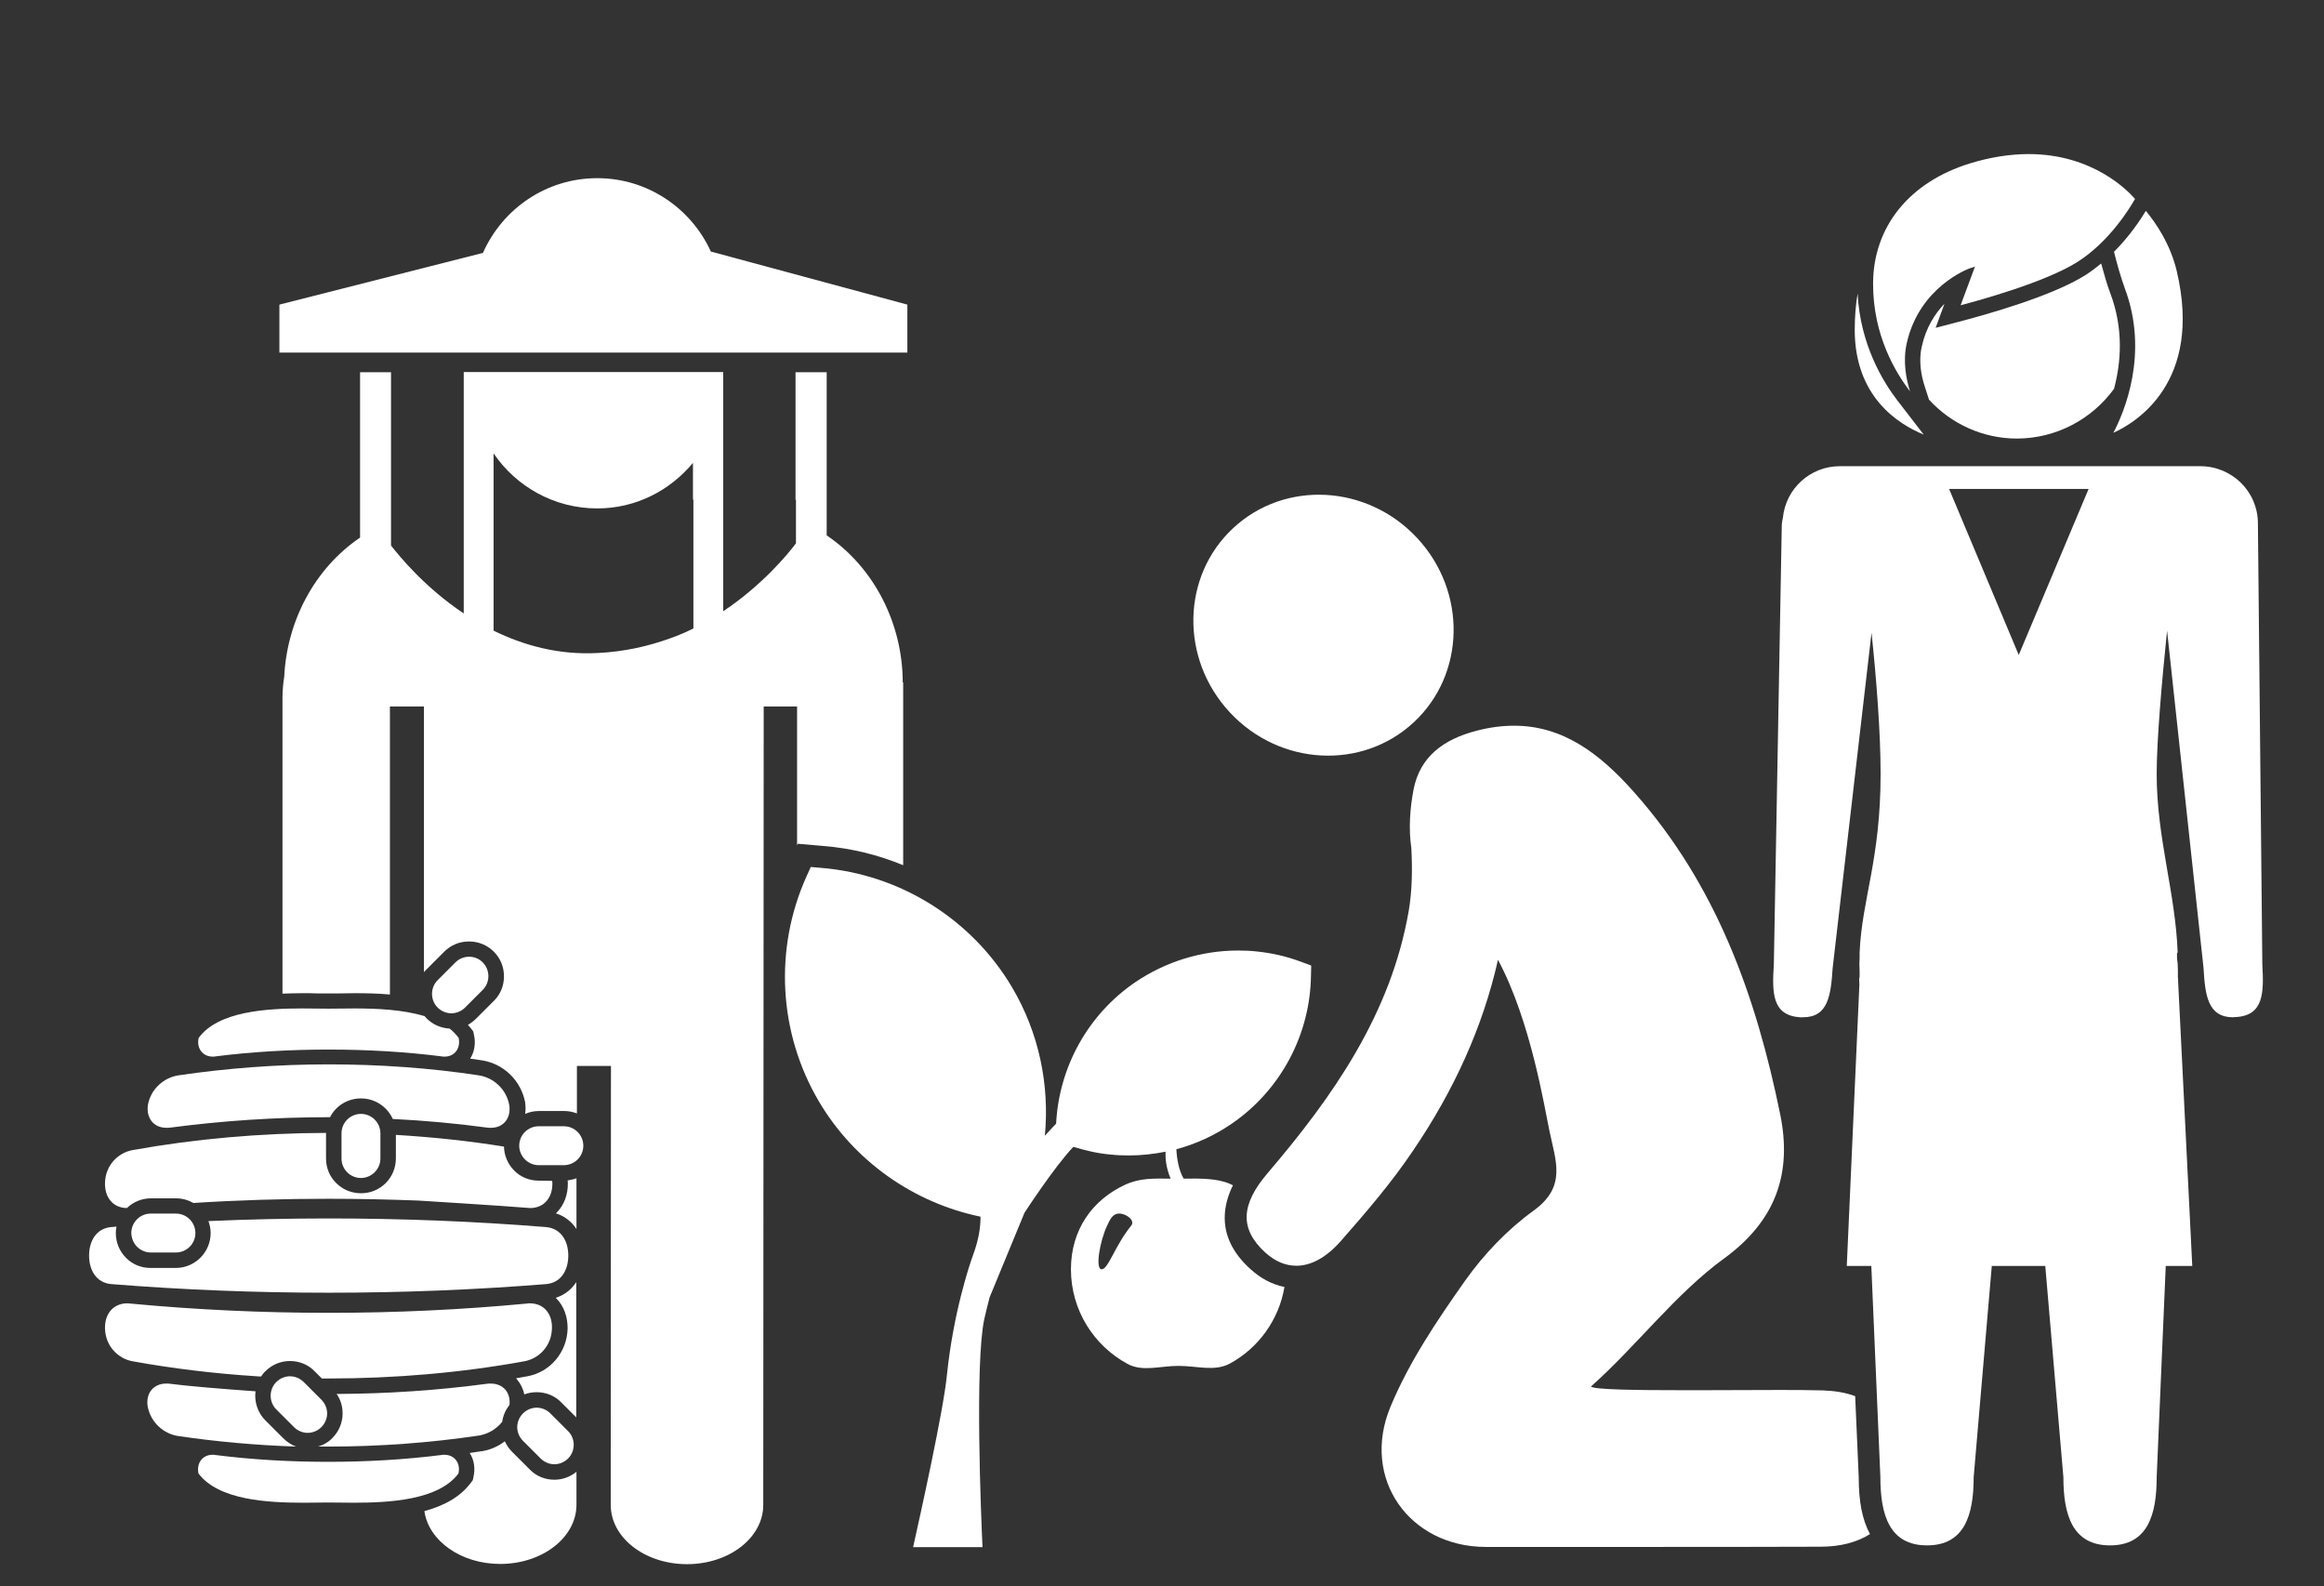 <?xml version="1.0" encoding="utf-8"?>
<!-- Generator: Adobe Illustrator 17.1.0, SVG Export Plug-In . SVG Version: 6.00 Build 0)  -->
<!DOCTYPE svg PUBLIC "-//W3C//DTD SVG 1.1//EN" "http://www.w3.org/Graphics/SVG/1.1/DTD/svg11.dtd">
<svg version="1.1" xmlns="http://www.w3.org/2000/svg" xmlns:xlink="http://www.w3.org/1999/xlink" x="0px" y="0px"
	 viewBox="-336.9 -628 1051.4 717.5" enable-background="new -336.9 -628 1051.4 717.5" xml:space="preserve">
<rect x="-336.9" y="-628" width="1051.4" height="717.5" fill="#333333" stroke="none"/>
<g id="Layer_4">
	<g>
		<path fill="#FFFFFF" d="M-15.3-514.2c-8.9-19.5-28.5-33.2-51.4-33.2c-23.1,0-42.9,13.9-51.7,33.8l-92.1,23.4v21.7H73.6v-21.7v0
			L-15.3-514.2z"/>
		<g>
			<g>
				<path fill="#FFFFFF" d="M-80.1-94c0,0.4,0.1,0.7,0.1,1.1l0,0l0,0c0.1,5.3-1.7,10.1-5.1,13.5c-0.1,0.1-0.2,0.2-0.3,0.3
					c3.9,1.2,7.1,3.7,9.3,7.1l0-23C-77.4-94.5-78.7-94.2-80.1-94z"/>
			</g>
			<g>
				<path fill="#FFFFFF" d="M-99.7,2.8c1.8-0.7,3.7-1,5.6-1c4.2,0,8.2,1.6,11.1,4.6l6.8,6.8l0-61.2c-2.2,3.4-5.4,5.9-9.3,7.1
					c0.1,0.1,0.2,0.2,0.3,0.3c3.3,3.3,5.1,8.1,5.1,13.5l0,0l0,0c-0.2,10.7-7.8,19.8-18.2,21.7c-1.7,0.3-3.4,0.6-5.1,0.9
					c0.1,0.1,0.2,0.3,0.3,0.4C-101.4-2.1-100.2,0.3-99.7,2.8z"/>
			</g>
			<g>
				<path fill="#FFFFFF" d="M-86.1,41.4c-4.2,0-8.2-1.6-11.1-4.6l-8-8c-1.4-1.4-2.5-3-3.3-4.8c-3,2.3-6.5,3.9-10.4,4.5l-0.1,0
					l-0.1,0c-1.8,0.3-3.5,0.5-5.3,0.8c2,3.1,2.6,7,1.7,10.9l-0.3,1.4l-0.9,1.2c-4.5,6-11.4,10.2-21,12.8
					c1.9,13.4,16.5,23.9,34.3,23.9c19.1,0,34.5-12,34.5-26.8l0-14.9C-78.9,40.1-82.4,41.4-86.1,41.4z"/>
			</g>
			<g>
				<path fill="#FFFFFF" d="M71.5-319.3c0-26.1-12.6-51.8-34.4-66.5v-73.8h-14H23v57.7h0.2v19.7c-3.6,4.8-15.2,18.9-32.9,30.7
					v-108.2h-24.1h-93.3v109.2c-17.7-11.8-29.2-26-32.9-30.7v-78.4h-14v74.8c-20.7,14-33.1,38-34.3,62.8c-0.5,3.2-0.8,6.4-0.8,9.7
					v133.8c3-0.1,6-0.2,8.9-0.2c2.5,0,4.8,0,6.9,0.1c1.8,0,3.4,0,5,0c1.5,0,3.1,0,4.9,0c2.1,0,4.5-0.1,7-0.1
					c5.1,0,10.5,0.1,15.9,0.6v-130.3h15.4l0,120.2c0.4-0.4,0.7-0.9,1.2-1.3l8-8c3-3,6.9-4.6,11.2-4.6c4.2,0,8.2,1.6,11.2,4.6
					c3,3,4.6,6.9,4.6,11.2c0,4.2-1.6,8.2-4.6,11.1l-8,8c-1.1,1.1-2.4,2.1-3.7,2.8c0.5,0.6,1,1.2,1.5,1.8l0.9,1.2l0.3,1.4
					c0.9,3.9,0.3,7.8-1.7,10.9c1.8,0.2,3.5,0.5,5.3,0.8l0.1,0l0.1,0c9.8,1.6,17.6,9.3,19.4,19.1l0,0.1l0,0.1c0.2,1.7,0.2,3.3,0,4.9
					c2-0.9,4.1-1.3,6.3-1.3l11.4,0h0h0c2,0,3.9,0.4,5.7,1.1l0-21.5h15.4l-0.1,198.6c0,14.8,15.4,26.8,34.5,26.8s34.5-12,34.5-26.8
					l0.2-361.2h15.1v62.9l0.3-0.8l7,0.6l4.6,0.4c12.6,1,24.7,4,36.1,8.7v-74.9c0-0.8,0-1.6,0-2.5h0V-319.3z M-23.2-343.7
					c-3.4,1.7-6.9,3.2-10.6,4.5v0c-9.7,3.5-20.5,6-32.5,6.6c-18,1-33.8-3.5-47.3-10.1v-80.2c10.2,15,27.4,24.9,46.9,24.9
					c17.5,0,32.9-8.1,43.3-20.6v16.6h0.2V-343.7z"/>
			</g>
		</g>
	</g>
	<g>
		<path fill="#FFFFFF" d="M-99.4-103.5c1.6,1.6,3.8,2.6,6.2,2.6c0,0,0,0,0,0l11.4,0c0,0,0,0,0,0c4.8,0,8.8-3.9,8.8-8.8
			c0-4.8-3.9-8.8-8.8-8.8l-11.4,0c0,0,0,0,0,0c-4.8,0-8.8,3.9-8.8,8.8C-102-107.3-101-105.1-99.4-103.5z"/>
		<path fill="#FFFFFF" d="M-274.9-64c1.6,1.6,3.8,2.6,6.2,2.6c0,0,0,0,0,0l11.4,0c0,0,0,0,0,0c4.8,0,8.8-3.9,8.8-8.8
			c0-4.8-3.9-8.8-8.8-8.8l-11.4,0c0,0,0,0,0,0c-4.8,0-8.8,3.9-8.8,8.8C-277.4-67.8-276.5-65.6-274.9-64z"/>
		<path fill="#FFFFFF" d="M-87.9,11.4c-1.7-1.7-4-2.6-6.2-2.6c-2.2,0-4.5,0.9-6.2,2.6c-1.7,1.7-2.6,4-2.6,6.2s0.9,4.5,2.6,6.2l8,8
			c1.7,1.7,4,2.6,6.2,2.6c2.2,0,4.5-0.9,6.2-2.6c3.4-3.4,3.4-9,0-12.4L-87.9,11.4z"/>
		<path fill="#FFFFFF" d="M-173.6-124.1c-4.8,0-8.8,3.9-8.8,8.8l0,11.4c0,4.8,3.9,8.8,8.8,8.8c0,0,0,0,0,0c0,0,0,0,0,0
			c2.4,0,4.6-1,6.2-2.6c1.6-1.6,2.6-3.8,2.6-6.2l0-11.4C-164.8-120.2-168.8-124.1-173.6-124.1z"/>
		<path fill="#FFFFFF" d="M-199.5-2.8c-1.7-1.7-4-2.6-6.2-2.6c-2.2,0-4.5,0.9-6.2,2.6c-3.4,3.4-3.4,9,0,12.4l8,8
			c1.7,1.7,4,2.6,6.2,2.6c2.2,0,4.5-0.9,6.2-2.6c1.7-1.7,2.6-4,2.6-6.2s-0.9-4.5-2.6-6.2L-199.5-2.8z"/>
		<path fill="#FFFFFF" d="M-124.7-195.2c-2.2,0-4.5,0.9-6.2,2.6l-8,8c-3.4,3.4-3.4,9,0,12.4c1.7,1.7,4,2.6,6.2,2.6
			c2.2,0,4.5-0.9,6.2-2.6l8-8c3.4-3.4,3.4-9,0-12.4C-120.2-194.4-122.5-195.2-124.7-195.2z"/>
	</g>
	<g>
		<path fill="#FFFFFF" d="M-199.6,51.8c4.3,0,8.2-0.1,11.4-0.1c0,0,0,0,0,0c3.2,0,7.1,0.1,11.3,0.1c16.4,0,38.4-1.2,47.4-13.2
			c1.1-4.6-1.7-8.5-6.4-8.5c-0.4,0-0.8,0-1.2,0.1c-16.5,2.1-33.9,3.1-51.3,3.1c-17.4,0-34.7-1-51.2-3.1c-0.4-0.1-0.8-0.1-1.1-0.1
			c-4.6,0-7.4,3.8-6.4,8.5C-238,50.6-216,51.8-199.6,51.8z"/>
		<path fill="#FFFFFF" d="M-89.9-72.9c-32.4-2.6-65.4-3.9-98.4-3.9c-18.1,0-36.2,0.4-54.3,1.2c0.6,1.7,1,3.5,1,5.4
			c0,8.7-7.1,15.8-15.8,15.8l-11.4,0c-4.2,0-8.2-1.6-11.1-4.6c-3-3-4.6-7-4.6-11.2c0-1,0.1-1.9,0.3-2.9c-0.8,0.1-1.6,0.1-2.4,0.2
			c-6.8,0.6-10,6.4-10,12.9c0,6.5,3.2,12.3,10,12.9c32.5,2.6,65.5,3.9,98.5,3.9c32.9,0,65.8-1.3,98.3-3.9c6.8-0.6,10-6.4,10-12.9
			C-79.8-66.5-83-72.3-89.9-72.9z"/>
		<path fill="#FFFFFF" d="M-106.5-128.1c-1.4-7.5-7.4-12.4-13.6-13.4c-22.3-3.4-45.3-5-68.2-5s-45.8,1.7-68.1,5
			c-6.2,1-12.3,6-13.6,13.4c-0.8,5.9,2.6,10.3,8.4,10.3c0.6,0,1.2,0,1.8-0.1c23.6-3.1,47.6-4.7,71.6-4.7c0.2,0,0.4,0,0.6,0
			c2.6-5.1,7.9-8.5,14-8.5h0h0c6.4,0,11.9,3.8,14.4,9.3c14.3,0.7,28.5,2,42.6,3.9c0.6,0.1,1.2,0.1,1.8,0.1
			C-109.1-117.8-105.6-122.2-106.5-128.1z"/>
		<path fill="#FFFFFF" d="M-97.2-38.4c-0.4,0-0.9,0-1.3,0.1c-29.5,2.8-59.6,4.2-89.7,4.2c-30.1,0-60.2-1.4-89.8-4.2
			c-0.5,0-0.9-0.1-1.3-0.1c-6.4,0-10.2,4.8-10.1,11.2c0.1,8.1,5.9,13.8,12.4,15c18.3,3.3,37.2,5.6,56.3,6.8c0,0,0.7,0.1,1.9,0.1
			c0.6-0.9,1.2-1.7,2-2.4c3-3,6.9-4.6,11.1-4.6c4.2,0,8.2,1.6,11.1,4.6l3.3,3.3c1,0,2.1,0,3.1,0c30,0,60.1-2.6,88.6-7.8
			c6.5-1.2,12.3-6.9,12.4-15C-87-33.6-90.8-38.4-97.2-38.4z"/>
		<path fill="#FFFFFF" d="M-114.9-2.1c-0.6,0-1.2,0-1.8,0.1c-22.4,3-45.2,4.5-67.9,4.6c1.8,2.6,2.7,5.6,2.7,8.8
			c0,4.2-1.7,8.2-4.6,11.1c-1.8,1.9-4.1,3.2-6.5,3.9c1.6,0,3.2,0,4.8,0c22.9,0,45.8-1.7,68.1-5c3.9-0.7,7.7-2.8,10.4-6.2
			c0.4-2.8,1.5-5.4,3.3-7.6C-105.8,2-109.2-2.1-114.9-2.1z"/>
		<path fill="#FFFFFF" d="M-133.5-162.7c-3.9-0.2-7.6-1.8-10.4-4.6c-0.3-0.3-0.6-0.7-0.9-1c-9.8-3-21.7-3.5-31.6-3.5
			c-4.5,0-8.6,0.1-11.9,0.1c0,0,0,0,0,0c-3.3,0-7.4-0.1-11.8-0.1c-16.3,0-38.1,1.3-46.9,13.3c-1.1,4.6,1.7,8.5,6.4,8.5
			c0.4,0,0.8,0,1.1-0.1c16.5-2.1,33.9-3.1,51.3-3.1c17.4,0,34.7,1,51.2,3.1c0.4,0.1,0.8,0.1,1.2,0.1c4.6,0,7.4-3.8,6.4-8.5
			C-130.6-160.1-132-161.5-133.5-162.7z"/>
		<path fill="#FFFFFF" d="M-93.2-93.9c-4.2,0-8.2-1.6-11.1-4.6c-2.9-2.9-4.5-6.8-4.6-10.8c-16-2.6-32.4-4.3-48.9-5.3l0,10.6
			c0,4.2-1.6,8.2-4.6,11.2c-3,3-6.9,4.6-11.2,4.6c-4.2,0-8.2-1.6-11.2-4.6c-3-3-4.6-6.9-4.6-11.1l0-11.4c0-0.1,0-0.1,0-0.2
			c-29.7,0.1-59.4,2.7-87.6,7.8c-6.5,1.2-12.3,6.9-12.4,15c-0.1,6.4,3.6,11.1,9.9,11.2c2.9-2.8,6.8-4.4,10.9-4.4l11.4,0h0h0
			c2.8,0,5.5,0.8,7.8,2.1c20.3-1.3,40.7-1.9,61.1-1.9c13.5,0,27,0.3,40.5,0.8c0,0,40.2,2.5,49.4,3.3c0.5,0,0.9,0.1,1.3,0.1
			c6.4,0,10.2-4.8,10.1-11.2c0-0.4,0-0.7-0.1-1.1L-93.2-93.9z"/>
		<path fill="#FFFFFF" d="M-208.8,22.6l-8-8c-3.6-3.6-5.1-8.5-4.5-13.2c-14.2-1-31.2-2.4-38.6-3.4c-0.6-0.1-1.2-0.1-1.8-0.1
			c-5.8,0-9.3,4.4-8.4,10.3c1.4,7.5,7.4,12.4,13.6,13.4c17.6,2.6,35.5,4.2,53.5,4.8C-205.1,25.6-207.1,24.3-208.8,22.6z"/>
	</g>
</g>
<g id="Layer_3">
	<g>
		<path fill="#FFFFFF" d="M256.2-186.6l0.1-4.6l-4.3-1.6c-6.6-2.5-13.5-4.1-20.6-4.8c-2.7-0.3-5.5-0.4-8.2-0.4
			c-16.5,0-32.8,5-46.6,14.4c-21.2,14.5-34.4,38.2-35.7,63.9c-1.8,1.8-3.4,3.7-5.1,5.5c2.2-23.1-2.7-46.6-14.8-67.1
			c-18.2-30.8-50.6-51.2-86.5-54.1l-4.6-0.4l-1.9,4.2c-14.8,32.8-12.7,70.9,5.6,101.9c15.9,26.9,42.7,45.8,73.1,52.1
			c0,5.6-1.1,11.2-3.4,17.4c-1.5,4.1-8.9,26-11.8,54.2c-1.6,16.3-12,63.1-15.3,77.9h31.4c-0.7-14.4-3.5-83.2,0.8-103.2
			c0.1-0.4,2-8.5,2.4-9.8c0-0.1,15.8-38.3,15.8-38.3c0,0,13.5-20.8,22.1-29.8c5.5,1.7,11.1,3,16.9,3.5c0,0,0,0,0,0
			c2.7,0.3,5.5,0.4,8.2,0.4c5.6,0,11.1-0.6,16.6-1.7c-0.1,2.8,0.1,7,2.3,12.2c-7.9-0.1-14-0.3-20.7,2.8
			c-14.6,6.8-24.4,20.2-24.4,38.2c0,18.5,10.4,34.6,25.6,42.8c6.8,3.7,14.7,0.9,23,0.9c8.5,0,16.4,2.7,23.4-1.1
			c12.8-7,22.1-19.7,24.6-34.6c-5.5-1.1-10.7-3.8-15.4-8.1c-8.1-7.3-12-15.5-11.6-24.4c0.2-4.4,1.4-8.9,3.7-13.5
			c-0.5-0.2-1-0.5-1.5-0.7c-5.8-2.5-13.5-2.4-20.8-2.3c-2.2-3.7-3.1-9.1-3.3-13.3c8.9-2.4,17.4-6.3,25.1-11.6
			C242.4-134.8,255.8-159.8,256.2-186.6z M174.9-73.6c-7.5,9.3-10.4,19.8-13.4,19.8c-3,0-0.9-12.6,2.5-19.8c1.3-2.7,2.4-5.4,5.4-5.4
			C172.4-79.1,176.8-76,174.9-73.6z"/>
	</g>
	<path fill="#FFFFFF" d="M335.3,71.8c24.2,0,48.5,0,72.7,0c26.3,0,52.5,0,78.8-0.1c8.9,0,16.4-2,22.3-5.7
		c-3.5-6.5-5.1-14.7-5.1-25.8l-1.6-36.6c-4.2-1.6-9.1-2.4-14.4-2.6c-6.7-0.2-13.3-0.2-20-0.2c-10.9,0-21.7,0.1-32.6,0.1
		c-3.6,0-7.9,0-12.6,0c-17.6,0-39.3-0.2-39.9-1.7c20.4-18.1,38.2-41.9,60.2-57.9c23.5-17.1,30.8-38.6,25.4-65.1
		c-10.9-53.5-28.8-103.8-66.1-145.8c-15.7-17.7-32.3-30.1-54.3-30.1c-5.4,0-11,0.7-17.1,2.3c-14.9,3.9-25.5,11.7-28.4,26.6
		c-1.6,8.4-2.3,17.7-1,26.4c0.5,9.5,0.4,19.3-1.2,28.6c-8.1,46.5-34.1,83.7-63.9,118.6c-12,14.1-12.7,25.1-1,35.8
		c4.4,4,9.1,6,14.1,6c6.6,0,13.6-3.7,20.3-11.4c11.5-13.1,23-26.5,32.7-41c18.1-26.7,31.3-55.3,38.2-86c14.8,27.5,21.1,67.1,23.2,77
		c2.9,14.1,8,25.5-7,36.4c-11.9,8.6-22.6,19.8-31.1,31.8c-12.7,18-25.3,36.7-33.7,56.9C278.6,40.9,300.8,71.8,335.3,71.8z"/>
	
		<ellipse transform="matrix(0.732 -0.681 0.681 0.732 305.298 85.937)" fill="#FFFFFF" cx="261.9" cy="-345.3" rx="57.9" ry="60"/>
</g>
<g id="Layer_2">
	<g>
		<path fill="#FFFFFF" d="M619.5-452.1c3.1-11.6,4.5-26.9-1.7-43.3c-1.5-3.9-2.9-9-4.1-13.4c-2.3,1.9-4.7,3.7-7.2,5.3
			c-15.4,9.7-45.8,18-54.7,20.4l-13,3.4l4-10.9c-4.3,4.5-8.4,10.8-10.3,19.5c-1.5,6.7-0.1,13.5,1.4,18l1.9,5.9
			c9.9,10.8,24.1,17.6,39.9,17.6C593.6-429.7,609.6-438.5,619.5-452.1z"/>
		<path fill="#FFFFFF" d="M647.9-505.3c-2.9-12.3-9.5-21.9-14-27.3c-2.3,3.8-7.2,11.3-14.4,18.5c1.2,4.9,3.1,11.7,4.8,16.3
			c11.3,29.8-0.4,56.7-5.1,65.6C629.4-436.8,659.7-455.1,647.9-505.3z"/>
		<path fill="#FFFFFF" d="M629-538c-2.9-3.4-18.9-20.3-48.1-20.3c-8.4,0-17.4,1.4-26.5,4.2c-27.4,8.4-43.8,28.6-43.9,54.3
			c-0.1,23.6,10.4,40.7,16.7,48.8c-1.7-5.4-3.3-13.4-1.5-21.6c5.7-25.8,28.2-33.9,28.5-34l2.4-0.8l-6.5,17.5
			c8.4-2.2,38.2-10.4,52.7-19.5C617.7-518.8,627-534.5,629-538z"/>
		<g>
			<path fill="#FFFFFF" d="M521.6-446.7c-6.4-8.3-16.9-25.2-18.1-48.5c-0.8,4.8-1.3,10.2-1.3,16.4c0,30.2,19.5,42.6,31.2,47.4
				L521.6-446.7z"/>
		</g>
	</g>
	<path fill="#FFFFFF" d="M674.6-167.9c12.7-0.7,12.7-11.1,12-23.8l-2-199.1c0-0.1,0-0.1,0-0.2c0-0.1,0-0.1,0-0.2
		c0-14.4-11.7-25.9-26.1-25.9h-39.1h-86.1h-37.8c-13.5,0-24.5,10.2-25.8,23.3c-0.2,1-0.4,1.9-0.5,3l-3.6,199.1
		c-0.8,12.7-0.9,23,11.8,23.9c0.5,0,1,0,1.4,0c11.4,0,12.6-10,13.4-22.2l17.6-151.8c2.2,21,4.1,45.1,4.1,63.8
		c0,39-8.4,56.4-9.5,80.9h0v2.5c0,0.9-0.1,1.7-0.1,2.7c0,1.2,0.1,2.3,0.1,3.4v2.3c0,0.4-0.2,0.7-0.2,1.1l0.1,2.6l-5.7,127.2h11.1
		l4.1,95.6c0,17,4.1,30.8,21.1,30.8c17,0,21.1-13.8,21.1-30.8l8.2-95.6h24.2l8.2,95.6c0,17,4.1,30.8,21.1,30.8
		c17,0,21.1-13.8,21.1-30.8l4.1-95.6h12l-6.4-128.7l0-1.1c0-0.2,0-0.3-0.1-0.5l0-3.6c0-0.9-0.1-1.7-0.1-2.6c0-1-0.3-1.9-0.3-2.9
		v-2.3h0.3c-1-27.4-9.5-51.8-9.5-80.9c0-15,2.3-41.5,4.7-64.8L660-190.1c0.7,12.3,1.9,22.3,13.4,22.3
		C673.8-167.9,674.2-167.9,674.6-167.9z M576.4-331.7l-31.5-75.1h63.1L576.4-331.7z"/>
</g>
</svg>
